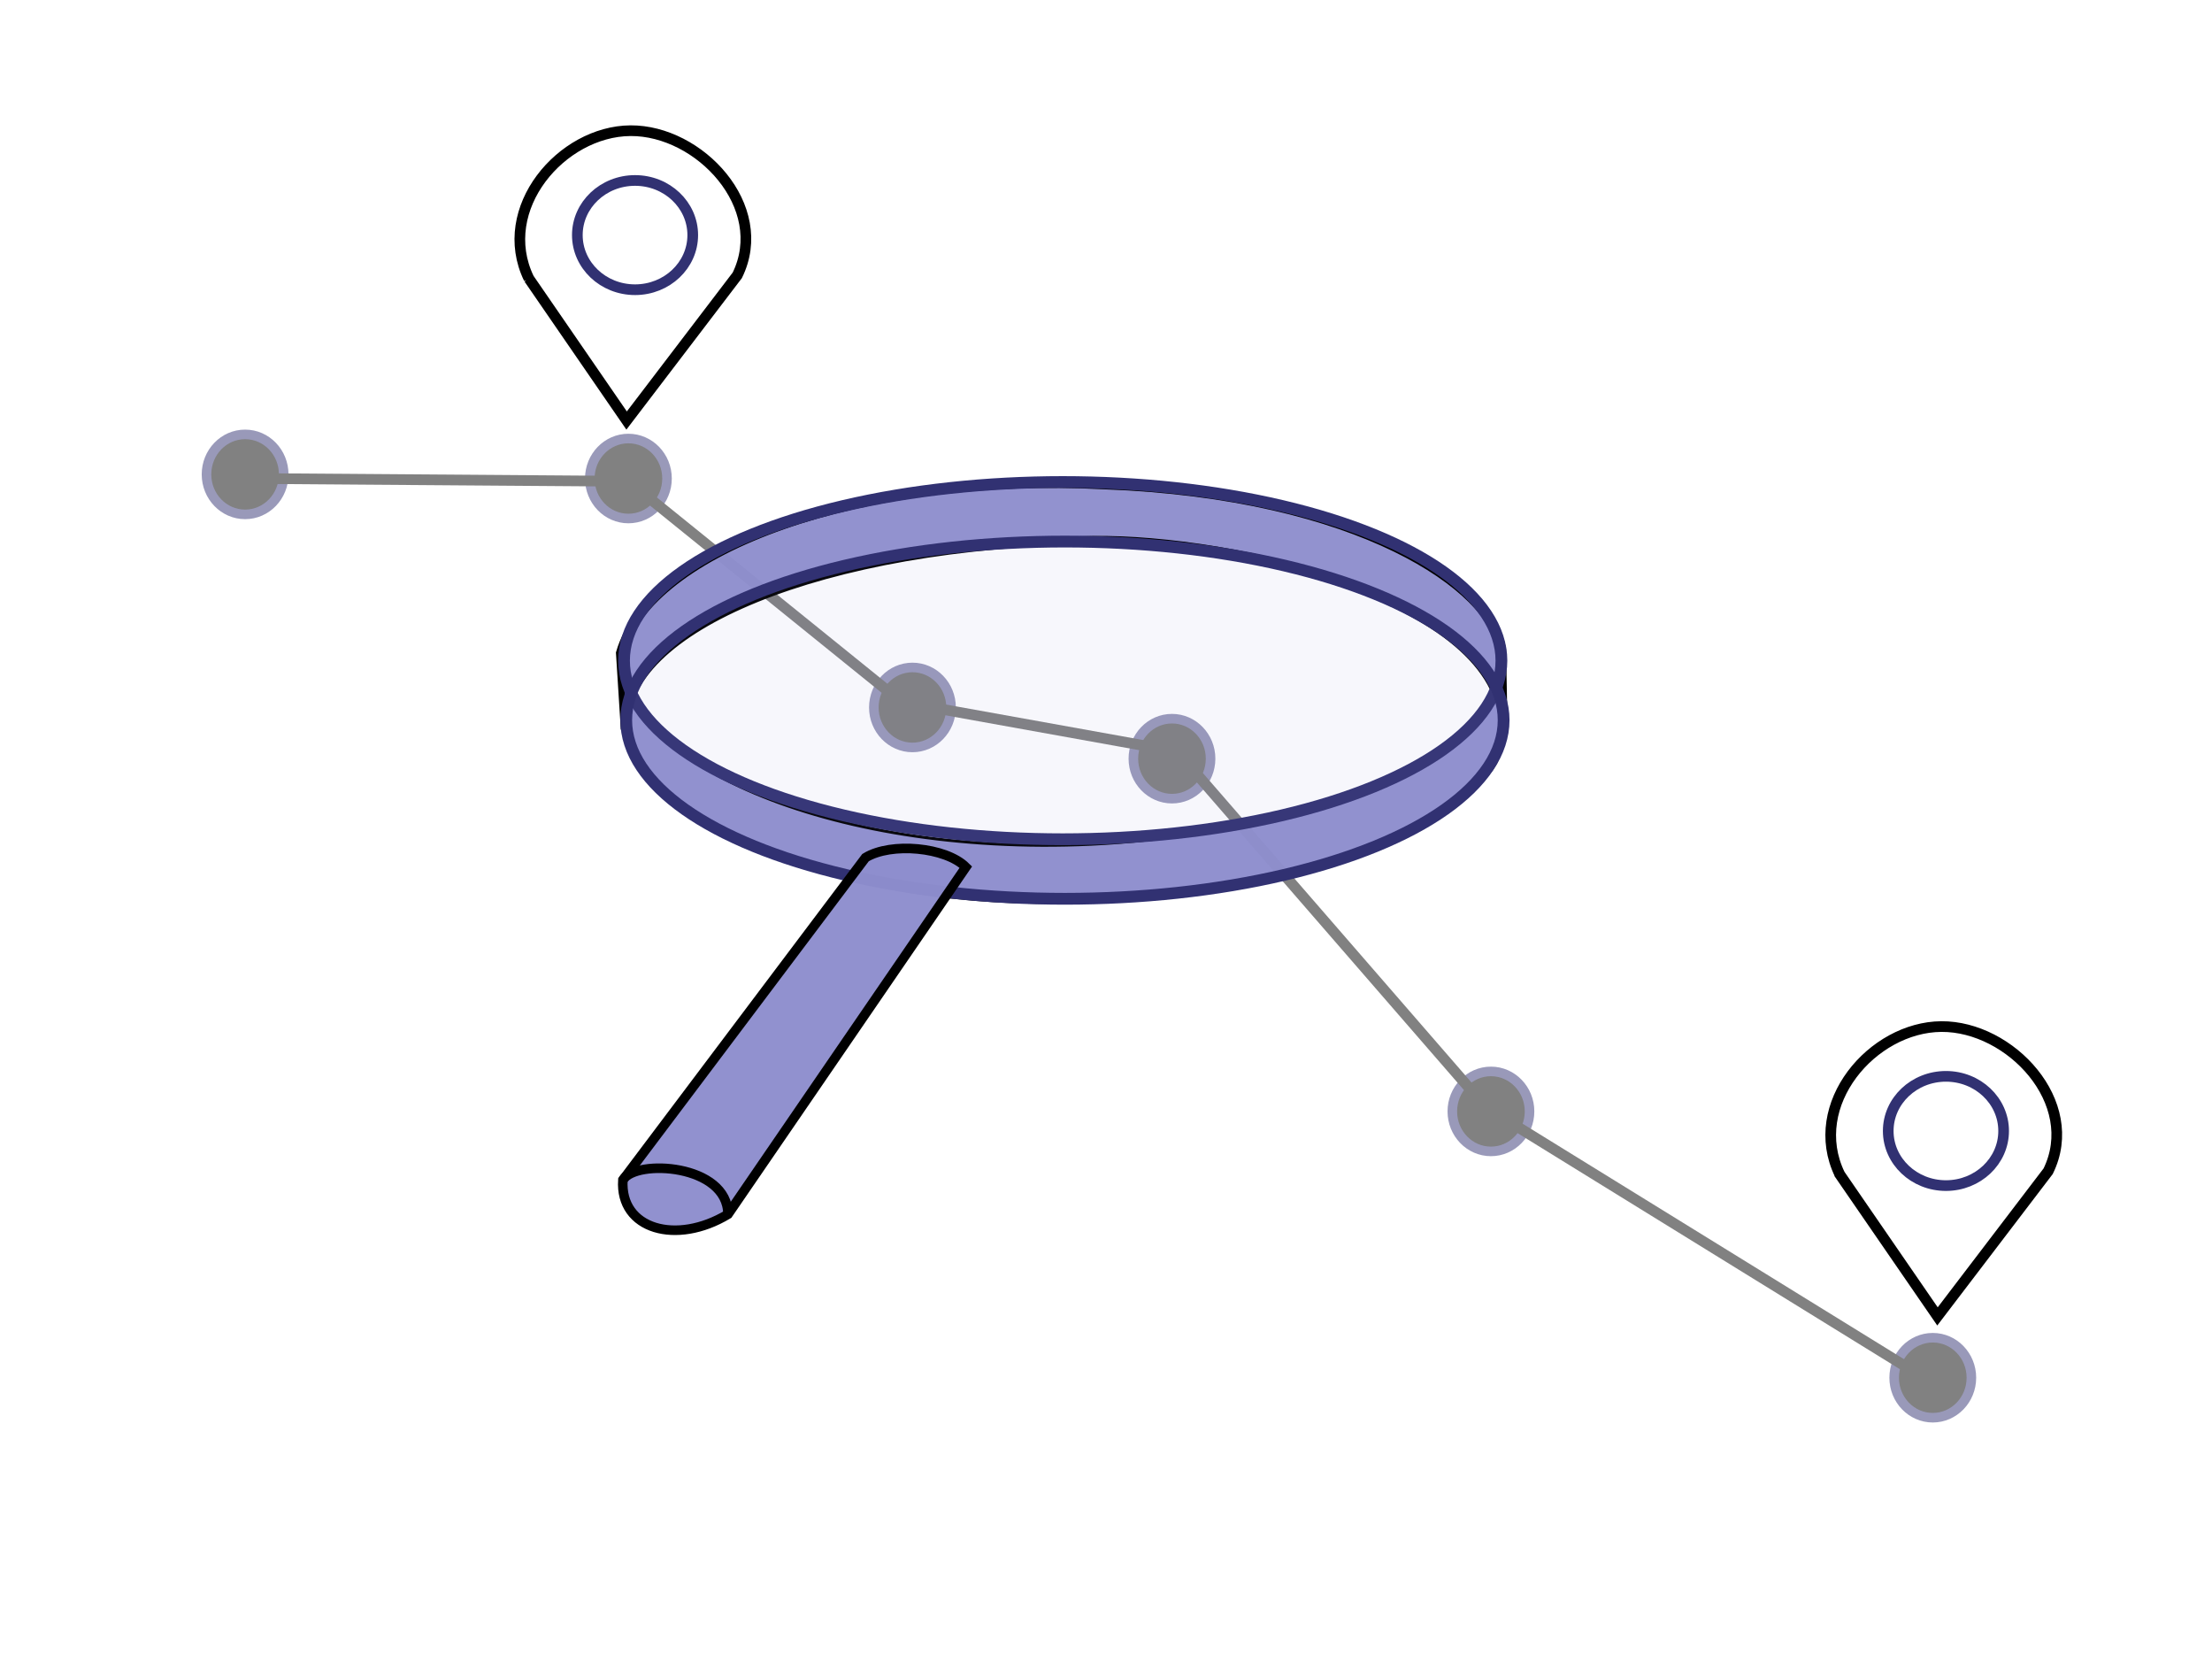 <?xml version="1.0" encoding="UTF-8" standalone="no"?>
<!-- Created with Inkscape (http://www.inkscape.org/) -->

<svg
   width="200mm"
   height="151mm"
   viewBox="0 0 200 151"
   version="1.1"
   id="svg5"
   inkscape:version="1.1.1 (c3084ef, 2021-09-22)"
   sodipodi:docname="tracking.svg"
   xmlns:inkscape="http://www.inkscape.org/namespaces/inkscape"
   xmlns:sodipodi="http://sodipodi.sourceforge.net/DTD/sodipodi-0.dtd"
   xmlns="http://www.w3.org/2000/svg"
   xmlns:svg="http://www.w3.org/2000/svg">
  <sodipodi:namedview
     id="namedview7"
     pagecolor="#ffffff"
     bordercolor="#666666"
     borderopacity="1.0"
     inkscape:pageshadow="2"
     inkscape:pageopacity="0.0"
     inkscape:pagecheckerboard="0"
     inkscape:document-units="mm"
     showgrid="false"
     width="209mm"
     inkscape:zoom="0.42352873"
     inkscape:cx="317.56995"
     inkscape:cy="449.79239"
     inkscape:window-width="1580"
     inkscape:window-height="969"
     inkscape:window-x="0"
     inkscape:window-y="25"
     inkscape:window-maximized="0"
     inkscape:current-layer="layer2" />
  <defs
     id="defs2" />
  <g
     inkscape:label="Layer 1"
     inkscape:groupmode="layer"
     id="layer1"
     style="opacity:0.495">
    <ellipse
       style="fill:#000000;fill-opacity:1;stroke:#313172;stroke-width:0.865;stroke-linecap:round;stroke-miterlimit:4;stroke-dasharray:none"
       id="path44415"
       cx="22.161"
       cy="42.882"
       rx="3.491"
       ry="3.615" />
    <ellipse
       style="fill:#000000;fill-opacity:1;stroke:#313172;stroke-width:0.865;stroke-linecap:round;stroke-miterlimit:4;stroke-dasharray:none"
       id="path44415-2"
       cx="56.818"
       cy="43.256"
       rx="3.491"
       ry="3.615" />
    <ellipse
       style="fill:#000000;fill-opacity:1;stroke:#313172;stroke-width:0.865;stroke-linecap:round;stroke-miterlimit:4;stroke-dasharray:none"
       id="path44415-2-3"
       cx="82.5"
       cy="63.95"
       rx="3.491"
       ry="3.615" />
    <ellipse
       style="fill:#000000;fill-opacity:1;stroke:#313172;stroke-width:0.865;stroke-linecap:round;stroke-miterlimit:4;stroke-dasharray:none"
       id="path44415-2-5"
       cx="105.965"
       cy="68.58"
       rx="3.491"
       ry="3.615" />
    <ellipse
       style="fill:#000000;fill-opacity:1;stroke:#313172;stroke-width:0.865;stroke-linecap:round;stroke-miterlimit:4;stroke-dasharray:none"
       id="path44415-2-9"
       cx="134.804"
       cy="100.466"
       rx="3.491"
       ry="3.615" />
    <ellipse
       style="fill:#000000;fill-opacity:1;stroke:#313172;stroke-width:0.865;stroke-linecap:round;stroke-miterlimit:4;stroke-dasharray:none"
       id="path44415-2-8"
       cx="174.754"
       cy="124.539"
       rx="3.491"
       ry="3.615" />
    <path
       style="fill:none;stroke:#000000;stroke-width:0.965;stroke-linecap:butt;stroke-linejoin:miter;stroke-miterlimit:4;stroke-dasharray:none;stroke-opacity:1"
       d="m 22.909,43.256 33.91,0.249 24.684,19.947 24.934,4.488 27.926,32.164 40.392,24.934"
       id="path44598" />
  </g>
  <g
     inkscape:groupmode="layer"
     id="layer2"
     inkscape:label="Glass"
     style="display:inline">
    <g
       id="g5231" />
    <g
       id="g44391"
       transform="translate(-13.744,-1.874)">
      <path
         style="fill:#8f8fce;fill-opacity:0.965;stroke:#000000;stroke-width:0.763;stroke-linecap:butt;stroke-linejoin:miter;stroke-miterlimit:4;stroke-dasharray:none;stroke-opacity:1"
         d="m 70.248,67.683 -0.43,-6.783 c 2.724,-9.444 21.975,-16.334 43.788,-15.174 23.092,0.857 35.075,9.27 35.93,14.871 l 0.144,7.799 c 0.818,-12.325 -24.636,-17.868 -37.067,-17.692 -24.595,0.348 -42.729,7.997 -42.366,16.978 z"
         id="path2248-1"
         sodipodi:nodetypes="cccccscc" />
      <path
         style="fill:#8f8fce;fill-opacity:0.965;stroke:#000000;stroke-width:0.265px;stroke-linecap:butt;stroke-linejoin:miter;stroke-opacity:1"
         d="m 70.004,61.208 0.244,6.475 c 2.682,9.733 21.643,16.834 43.126,15.638 22.743,-0.884 35.644,-9.902 35.918,-13.439 l 0.244,-9.285 c 0.91,12.44 -24.289,17 -37.14,17.593 C 88.237,79.304 69.647,70.458 70.004,61.208 Z"
         id="path2248"
         sodipodi:nodetypes="cccccsc" />
      <ellipse
         style="fill:#000000;fill-opacity:0;stroke:#313172;stroke-width:1.065;stroke-linecap:round"
         id="path847"
         cx="109.83"
         cy="61.593"
         rx="39.666"
         ry="16.146" />
      <ellipse
         style="fill:#8f8fce;fill-opacity:0.069;stroke:#313172;stroke-width:1.065;stroke-linecap:round"
         id="path847-4"
         cx="-110.03"
         cy="66.974"
         rx="39.666"
         ry="16.146"
         transform="scale(-1,1)" />
      <path
         style="fill:#8e8ece;fill-opacity:0.969;stroke:#000000;stroke-width:0.865;stroke-linecap:butt;stroke-linejoin:miter;stroke-miterlimit:4;stroke-dasharray:none;stroke-opacity:1"
         d="m 92,79.4 c 2.326,-1.418 7.248,-0.952 9.072,0.856 L 79.565,111.638 c -4.66,2.814 -9.794,1.376 -9.502,-3.097 z"
         id="path5426"
         sodipodi:nodetypes="ccccc" />
      <path
         style="fill:none;stroke:#000000;stroke-width:0.865;stroke-linecap:butt;stroke-linejoin:miter;stroke-miterlimit:4;stroke-dasharray:none;stroke-opacity:1"
         d="m 70.062,108.541 c 1.172,-1.918 9.48,-1.448 9.502,3.097"
         id="path44208"
         sodipodi:nodetypes="cc" />
    </g>
  </g>
  <g
     inkscape:groupmode="layer"
     id="layer3"
     inkscape:label="Markers">
    <g
       id="g45346"
       transform="translate(-1.874,12.494)">
      <g
         id="g45529"
         transform="translate(-11.87,-14.368)">
        <path
           style="fill:none;stroke:#000000;stroke-width:0.965;stroke-linecap:butt;stroke-linejoin:miter;stroke-miterlimit:4;stroke-dasharray:none;stroke-opacity:1"
           d="m 61.565,27.052 8.835,12.836 10.006,-13.124 C 83.459,20.555 76.983,13.644 70.747,13.688 64.511,13.732 58.513,20.732 61.565,27.052 Z"
           id="path44843"
           sodipodi:nodetypes="cccsc" />
        <ellipse
           style="fill:none;fill-opacity:1;stroke:#313172;stroke-width:0.965;stroke-linecap:round;stroke-miterlimit:4;stroke-dasharray:none;stroke-opacity:1"
           id="path45152"
           cx="71.162"
           cy="23.125"
           rx="5.217"
           ry="4.938" />
      </g>
      <g
         id="g45529-3"
         transform="translate(104.073,64.57)">
        <path
           style="fill:none;stroke:#000000;stroke-width:0.965;stroke-linecap:butt;stroke-linejoin:miter;stroke-miterlimit:4;stroke-dasharray:none;stroke-opacity:1"
           d="m 64.146,29.097 8.835,12.836 10.006,-13.124 c 3.053,-6.209 -3.422,-13.12 -9.659,-13.076 -6.236,0.044 -12.234,7.043 -9.182,13.363 z"
           id="path44843-6"
           sodipodi:nodetypes="cccsc" />
        <ellipse
           style="fill:none;fill-opacity:1;stroke:#313172;stroke-width:0.965;stroke-linecap:round;stroke-miterlimit:4;stroke-dasharray:none;stroke-opacity:1"
           id="path45152-3"
           cx="73.744"
           cy="25.17"
           rx="5.217"
           ry="4.938" />
      </g>
    </g>
  </g>
</svg>
